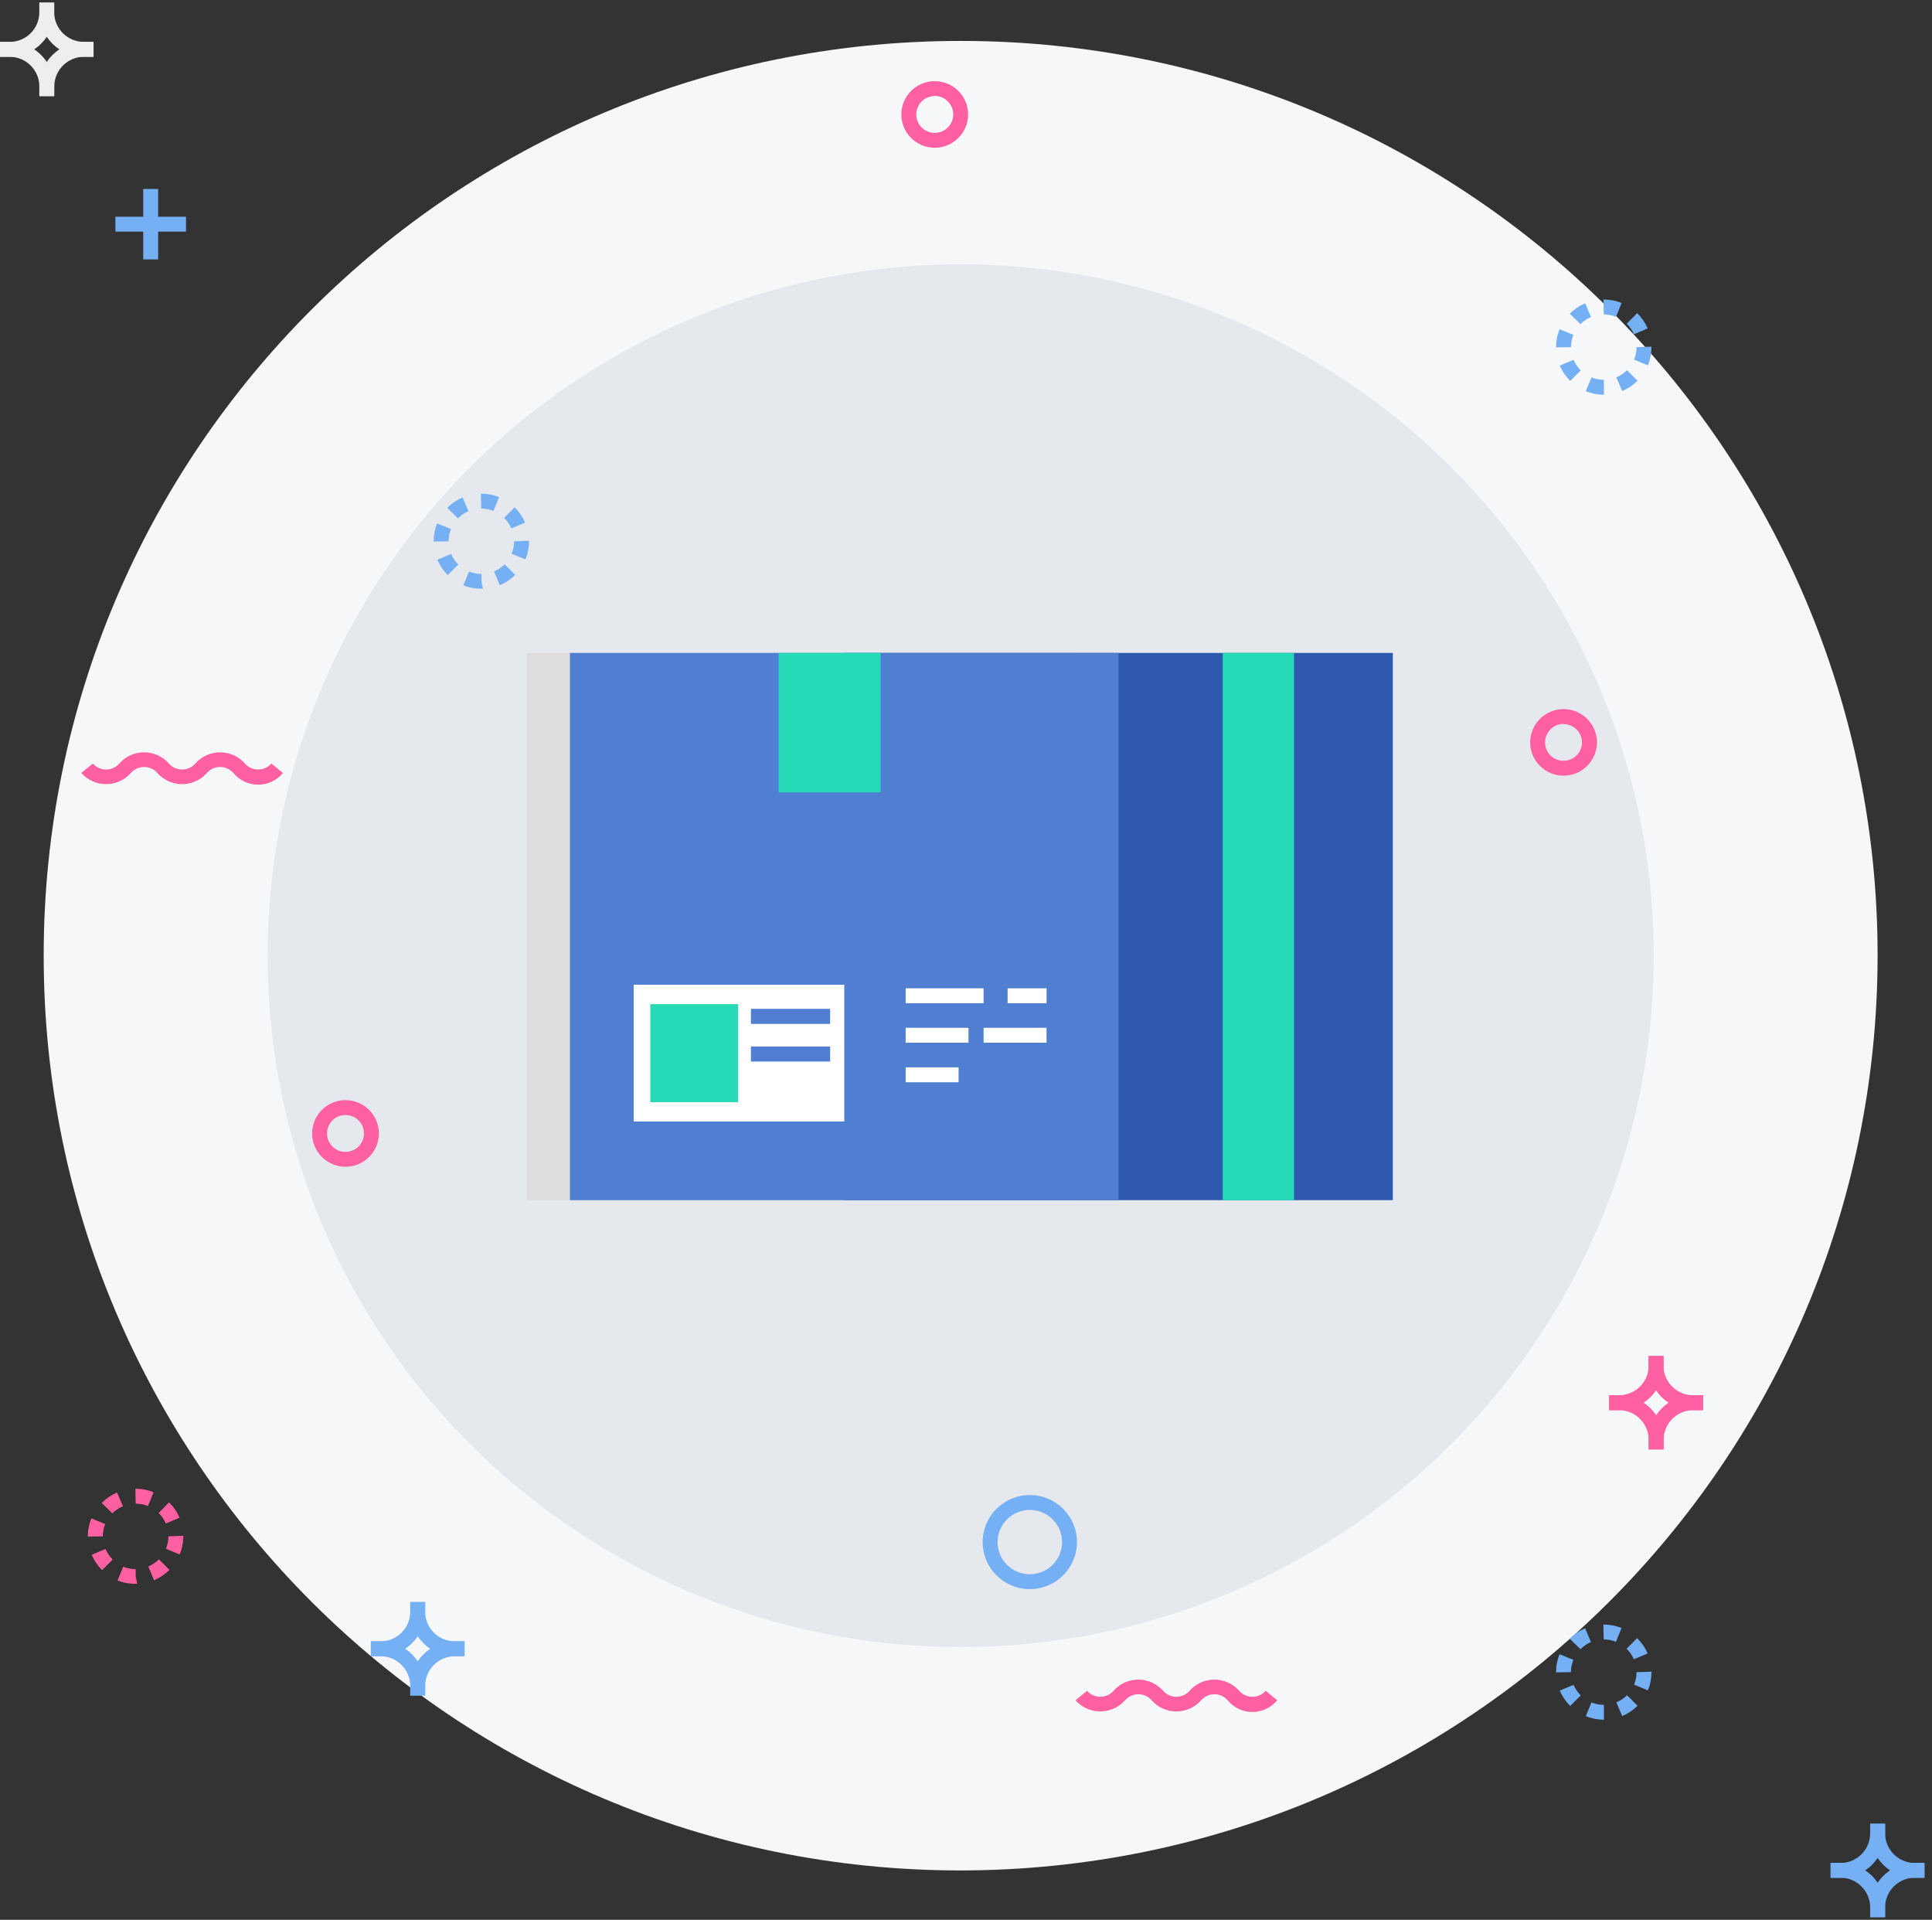 <?xml version="1.0" encoding="UTF-8"?>
<svg width="154px" height="153px" viewBox="0 0 154 153" version="1.1" xmlns="http://www.w3.org/2000/svg" xmlns:xlink="http://www.w3.org/1999/xlink">
    <rect x="0" y="0" width="154" height="153" fill="#333333" stroke="none"/>
    <!-- Generator: Sketch 49.3 (51167) - http://www.bohemiancoding.com/sketch -->
    <title>shipping-box</title>
    <desc>Created with Sketch.</desc>
    <defs></defs>
    <g id="Page-1" stroke="none" stroke-width="1" fill="none" fill-rule="evenodd">
        <g id="Desktop-Copy-46" transform="translate(-786, -759)" fill-rule="nonzero">
            <g id="shipping-box" transform="translate(786, 759)">
                <path d="M76.576,149.065 C36.21,149.068 3.485,116.428 3.482,76.166 C3.48,35.904 36.204,3.265 76.571,3.262 C116.938,3.259 149.663,35.899 149.665,76.161 L149.665,76.164 C149.621,116.407 116.925,149.018 76.576,149.065 Z" id="Shape" fill="#F6F7F8"></path>
                <g id="Group">
                    <ellipse id="Oval" fill="#E5E9EE" cx="76.576" cy="76.164" rx="55.243" ry="55.099"></ellipse>
                    <path d="M0.768,4.527 L0,4.527 L0,3.34 L0.768,3.34 C2.076,3.34 3.137,2.281 3.137,0.978 L3.137,0.211 L4.319,0.211 L4.319,0.978 C4.317,2.933 2.73,4.522 0.768,4.527 Z" id="Shape" fill="#EEEEEE"></path>
                    <path d="M7.456,4.527 L6.695,4.527 C4.732,4.524 3.14,2.936 3.137,0.978 L3.137,0.211 L4.319,0.211 L4.319,0.978 C4.322,2.281 5.38,3.337 6.688,3.34 L7.456,3.34 L7.456,4.527 L7.456,4.527 Z" id="Shape" fill="#EEEEEE"></path>
                    <path d="M4.319,7.658 L3.137,7.658 L3.137,6.889 C3.134,5.585 2.076,4.529 0.768,4.527 L0,4.527 L0,3.34 L0.768,3.34 C2.729,3.348 4.316,4.934 4.319,6.889 C4.319,6.889 4.319,7.658 4.319,7.658 Z" id="Shape" fill="#EEEEEE"></path>
                    <path d="M4.319,7.658 L3.137,7.658 L3.137,6.889 C3.14,4.931 4.732,3.343 6.695,3.34 L7.456,3.34 L7.456,4.527 L6.695,4.527 C5.388,4.529 4.329,5.585 4.327,6.889 L4.319,7.658 Z" id="Shape" fill="#EEEEEE"></path>
                </g>
                <g id="Group" transform="translate(29.477, 127.5)" fill="#75B0F4">
                    <path d="M123.922,22.157 L123.154,22.157 C121.19,22.154 119.598,20.567 119.595,18.608 L119.595,17.842 L120.785,17.842 L120.785,18.608 C120.785,19.912 121.846,20.971 123.154,20.971 L123.922,20.971 L123.922,22.157 Z" id="Shape"></path>
                    <path d="M120.785,25.289 L119.595,25.289 L119.595,24.506 C119.598,22.548 121.19,20.96 123.153,20.957 L123.922,20.957 L123.922,22.144 L123.153,22.144 C121.846,22.147 120.787,23.203 120.785,24.506 L120.785,25.289 Z" id="Shape"></path>
                    <path d="M117.226,22.157 L116.442,22.157 L116.442,20.971 L117.226,20.971 C118.534,20.968 119.592,19.912 119.595,18.608 L119.595,17.842 L120.785,17.842 L120.785,18.608 C120.782,20.567 119.19,22.154 117.226,22.157 Z" id="Shape"></path>
                    <path d="M120.785,25.289 L119.595,25.289 L119.595,24.506 C119.592,23.203 118.534,22.147 117.226,22.144 L116.442,22.144 L116.442,20.957 L117.226,20.957 C119.19,20.96 120.782,22.548 120.785,24.506 L120.785,25.289 Z" id="Shape"></path>
                    <path d="M0.853,4.493 L0.085,4.493 L0.085,3.307 L0.853,3.307 C2.163,3.307 3.222,2.251 3.225,0.944 L3.225,0.178 L4.414,0.178 L4.414,0.944 C4.412,2.905 2.82,4.49 0.853,4.493 Z" id="Shape"></path>
                    <path d="M7.551,4.493 L6.783,4.493 C4.819,4.49 3.227,2.902 3.225,0.944 L3.225,0.178 L4.414,0.178 L4.414,0.944 C4.414,2.248 5.476,3.307 6.783,3.307 L7.551,3.307 L7.551,4.493 Z" id="Shape"></path>
                    <path d="M4.414,7.625 L3.225,7.625 L3.225,6.856 C3.222,5.552 2.161,4.496 0.853,4.493 L0.085,4.493 L0.085,3.307 L0.853,3.307 C2.819,3.309 4.412,4.894 4.414,6.856 C4.414,6.856 4.414,7.625 4.414,7.625 Z" id="Shape"></path>
                    <path d="M4.414,7.625 L3.225,7.625 L3.225,6.856 C3.227,4.897 4.819,3.309 6.783,3.307 L7.551,3.307 L7.551,4.493 L6.783,4.493 C5.476,4.496 4.417,5.552 4.414,6.856 L4.414,7.625 Z" id="Shape"></path>
                </g>
                <g id="Group" transform="translate(121.816, 56.4)" fill="#FF60A1">
                    <path d="M7.232,55.981 L6.447,55.981 L6.447,54.794 L7.232,54.794 C8.539,54.794 9.6,53.736 9.6,52.432 L9.6,51.665 L10.79,51.665 L10.79,52.432 C10.787,54.39 9.195,55.978 7.232,55.981 Z" id="Shape"></path>
                    <path d="M13.93,55.981 L13.145,55.981 C11.182,55.978 9.59,54.39 9.587,52.432 L9.587,51.665 L10.777,51.665 L10.777,52.432 C10.779,53.736 11.838,54.792 13.145,54.794 L13.93,54.794 L13.93,55.981 Z" id="Shape"></path>
                    <path d="M10.79,59.113 L9.6,59.113 L9.6,58.344 C9.597,57.04 8.539,55.984 7.231,55.981 L6.447,55.981 L6.447,54.795 L7.231,54.795 C9.195,54.797 10.787,56.385 10.79,58.344 L10.79,59.113 Z" id="Shape"></path>
                    <path d="M10.79,59.113 L9.6,59.113 L9.6,58.344 C9.603,56.385 11.195,54.797 13.158,54.795 L13.943,54.795 L13.943,55.981 L13.158,55.981 C11.851,55.984 10.792,57.04 10.79,58.344 L10.79,59.113 Z" id="Shape"></path>
                    <path d="M2.816,5.419 C1.347,5.419 0.154,4.23 0.154,2.764 C0.154,1.299 1.347,0.11 2.816,0.11 C4.285,0.11 5.478,1.299 5.478,2.764 C5.475,4.23 4.285,5.417 2.816,5.419 Z M2.816,1.296 C2.003,1.294 1.344,1.951 1.341,2.762 C1.339,3.573 1.998,4.23 2.811,4.232 C3.624,4.235 4.283,3.578 4.285,2.767 L4.285,2.764 C4.277,1.958 3.624,1.312 2.816,1.309 L2.816,1.296 Z" id="Shape"></path>
                </g>
                <path d="M82.088,126.647 C80.012,126.647 78.328,124.968 78.328,122.898 C78.328,120.827 80.012,119.148 82.088,119.148 C84.164,119.148 85.847,120.827 85.847,122.898 L85.847,122.9 C85.842,124.968 84.161,126.645 82.088,126.647 Z M82.088,120.334 C80.668,120.334 79.518,121.482 79.518,122.897 C79.518,124.313 80.668,125.461 82.088,125.461 C83.507,125.461 84.658,124.313 84.658,122.897 C84.655,121.482 83.507,120.337 82.088,120.334 Z" id="Shape" fill="#75B0F4"></path>
                <g id="Group" transform="translate(6.316, 6.3)" fill="#FF60A1">
                    <path d="M21.224,86.686 C19.755,86.686 18.562,85.496 18.562,84.031 C18.562,82.565 19.755,81.376 21.224,81.376 C22.693,81.376 23.886,82.565 23.886,84.031 C23.883,85.496 22.693,86.683 21.224,86.686 Z M21.224,82.563 C20.411,82.563 19.752,83.22 19.752,84.031 C19.752,84.842 20.411,85.499 21.224,85.499 C22.037,85.499 22.696,84.842 22.696,84.031 C22.693,83.22 22.037,82.565 21.224,82.563 Z" id="Shape"></path>
                    <path d="M68.192,5.476 C66.723,5.476 65.53,4.287 65.53,2.821 C65.53,1.356 66.723,0.167 68.192,0.167 C69.661,0.167 70.854,1.356 70.854,2.821 C70.851,4.287 69.661,5.473 68.192,5.476 Z M68.192,1.353 C67.379,1.353 66.72,2.01 66.72,2.821 C66.72,3.633 67.379,4.29 68.192,4.29 C69.005,4.29 69.664,3.633 69.664,2.821 C69.669,2.011 69.01,1.348 68.197,1.343 C68.195,1.343 68.195,1.343 68.192,1.343 L68.192,1.353 Z" id="Shape"></path>
                    <path d="M14.262,56.236 C13.496,56.236 12.769,55.892 12.285,55.3 C11.77,54.719 10.881,54.664 10.301,55.175 C10.257,55.214 10.215,55.256 10.176,55.3 C9.216,56.39 7.551,56.495 6.461,55.538 C6.377,55.462 6.296,55.384 6.223,55.3 C5.71,54.719 4.824,54.664 4.241,55.175 C4.197,55.214 4.155,55.256 4.116,55.3 C3.156,56.39 1.491,56.495 0.401,55.538 C0.317,55.462 0.236,55.384 0.163,55.3 L1.086,54.549 C1.593,55.131 2.476,55.188 3.06,54.682 C3.106,54.641 3.151,54.596 3.193,54.549 C4.152,53.459 5.812,53.352 6.905,54.309 C6.992,54.385 7.073,54.466 7.146,54.549 C7.656,55.131 8.539,55.191 9.122,54.682 C9.169,54.641 9.214,54.596 9.256,54.549 C10.215,53.459 11.881,53.355 12.971,54.312 C13.054,54.385 13.133,54.466 13.209,54.549 C13.716,55.131 14.599,55.188 15.183,54.682 C15.229,54.641 15.274,54.596 15.316,54.549 L16.239,55.3 C15.755,55.892 15.028,56.236 14.262,56.236 Z" id="Shape"></path>
                </g>
                <path d="M99.832,136.436 C99.066,136.439 98.339,136.095 97.855,135.5 C97.343,134.919 96.457,134.861 95.873,135.373 C95.829,135.412 95.784,135.456 95.745,135.5 C94.786,136.59 93.12,136.695 92.03,135.738 C91.946,135.665 91.868,135.584 91.792,135.5 C91.282,134.919 90.396,134.861 89.816,135.37 C89.769,135.409 89.727,135.453 89.685,135.5 C88.723,136.59 87.057,136.695 85.964,135.735 C85.881,135.662 85.802,135.584 85.729,135.5 L86.652,134.75 C87.165,135.331 88.051,135.388 88.634,134.877 C88.678,134.838 88.723,134.794 88.762,134.75 C89.722,133.66 91.382,133.553 92.475,134.51 C92.561,134.585 92.642,134.666 92.715,134.75 C93.225,135.331 94.111,135.388 94.692,134.88 C94.739,134.841 94.781,134.797 94.822,134.75 C95.782,133.66 97.442,133.553 98.535,134.51 C98.621,134.585 98.702,134.666 98.776,134.75 C99.288,135.331 100.174,135.388 100.758,134.877 C100.802,134.838 100.847,134.794 100.886,134.75 L101.808,135.5 C101.324,136.092 100.598,136.436 99.832,136.436 Z" id="Shape" fill="#FF60A1"></path>
                <g id="Group" transform="translate(34.289, 23.7)" fill="#75B0F4">
                    <path d="M4.096,23.219 L4.096,22.635 L4.203,23.216 L4.096,23.219 Z M4.096,23.219 C3.599,23.224 3.105,23.133 2.645,22.945 L3.097,21.85 C3.411,21.978 3.748,22.043 4.088,22.043 L4.096,23.219 Z M5.552,22.937 L5.092,21.842 C5.408,21.709 5.693,21.519 5.937,21.276 L6.778,22.113 C6.426,22.465 6.007,22.747 5.544,22.937 L5.552,22.937 Z M1.403,22.132 C1.05,21.78 0.768,21.365 0.574,20.906 L1.673,20.447 C1.803,20.763 1.997,21.047 2.243,21.287 L1.403,22.132 Z M7.594,20.885 L6.494,20.431 C6.624,20.116 6.692,19.78 6.692,19.438 L7.882,19.399 L7.882,19.438 C7.882,19.933 7.785,20.426 7.594,20.885 Z M0.357,19.456 L0.279,19.456 C0.276,18.961 0.37,18.47 0.559,18.012 L1.659,18.46 C1.531,18.77 1.466,19.104 1.468,19.441 L0.357,19.456 Z M6.473,18.413 C6.337,18.1 6.143,17.816 5.897,17.576 L6.729,16.729 C7.087,17.075 7.369,17.49 7.565,17.946 L6.473,18.413 Z M2.208,17.607 L1.361,16.775 C1.712,16.421 2.127,16.139 2.585,15.944 L3.05,17.036 C2.739,17.172 2.457,17.365 2.219,17.607 C2.219,17.607 2.208,17.607 2.208,17.607 Z M5.045,17.021 C4.736,16.896 4.404,16.83 4.07,16.83 L4.041,15.644 L4.07,15.644 C4.556,15.644 5.04,15.738 5.492,15.918 L5.045,17.021 Z" id="Shape"></path>
                    <path d="M93.559,113.354 C93.065,113.354 92.573,113.258 92.116,113.07 L92.568,111.973 C92.882,112.103 93.219,112.168 93.559,112.168 L93.559,113.354 Z M95.013,113.062 L94.552,111.967 C94.869,111.837 95.159,111.644 95.399,111.401 L96.241,112.241 C95.888,112.593 95.472,112.872 95.013,113.062 Z M90.871,112.257 C90.518,111.905 90.236,111.49 90.042,111.031 L91.141,110.572 C91.274,110.888 91.468,111.172 91.711,111.412 L90.871,112.257 Z M97.062,111.013 L95.964,110.557 C96.095,110.241 96.16,109.905 96.16,109.563 L97.35,109.526 L97.35,109.563 C97.35,110.061 97.253,110.554 97.062,111.013 Z M89.742,109.581 L89.742,109.563 C89.742,109.073 89.836,108.588 90.021,108.134 L91.122,108.58 C90.997,108.893 90.931,109.227 90.931,109.563 L89.742,109.581 Z M95.946,108.538 C95.813,108.223 95.617,107.939 95.371,107.698 L96.205,106.851 C96.56,107.201 96.846,107.615 97.041,108.071 L95.946,108.538 Z M91.684,107.73 L90.837,106.898 C91.185,106.543 91.601,106.259 92.061,106.066 L92.526,107.159 C92.213,107.294 91.93,107.49 91.69,107.732 L91.684,107.73 Z M94.521,107.143 C94.21,107.018 93.878,106.955 93.543,106.955 L93.517,105.769 L93.543,105.769 C94.03,105.769 94.513,105.86 94.966,106.043 L94.521,107.143 Z" id="Shape"></path>
                    <path d="M93.559,7.758 C93.065,7.758 92.573,7.662 92.116,7.474 L92.568,6.377 C92.882,6.504 93.219,6.572 93.559,6.572 L93.559,7.758 Z M95.013,7.466 L94.552,6.371 C94.869,6.238 95.156,6.048 95.399,5.805 L96.241,6.642 C95.888,6.994 95.472,7.273 95.013,7.466 Z M90.874,6.658 C90.518,6.308 90.236,5.894 90.045,5.435 L91.141,4.976 C91.274,5.291 91.468,5.575 91.711,5.816 L90.874,6.658 Z M97.062,5.414 L95.964,4.96 C96.095,4.645 96.16,4.306 96.16,3.965 L97.35,3.928 L97.35,3.965 C97.35,4.462 97.253,4.955 97.062,5.414 Z M89.836,3.982 L89.747,3.982 C89.744,3.487 89.838,2.997 90.027,2.538 L91.127,2.984 C91.002,3.297 90.936,3.628 90.936,3.964 L89.836,3.982 Z M95.951,2.939 C95.818,2.624 95.622,2.34 95.376,2.102 L96.21,1.255 C96.566,1.602 96.851,2.016 97.046,2.473 L95.951,2.939 Z M91.687,2.134 L90.84,1.302 C91.19,0.947 91.606,0.665 92.066,0.47 L92.529,1.562 C92.212,1.698 91.927,1.891 91.687,2.136 L91.687,2.134 Z M94.526,1.547 C94.215,1.422 93.883,1.357 93.548,1.357 L93.52,0.17 L93.548,0.17 C94.035,0.17 94.518,0.264 94.97,0.444 L94.526,1.547 Z" id="Shape"></path>
                </g>
                <path d="M10.824,126.218 L10.824,125.633 L10.931,126.218 L10.824,126.218 Z M10.824,126.218 C10.327,126.228 9.833,126.139 9.37,125.957 L9.822,124.859 C10.136,124.987 10.473,125.052 10.813,125.052 L10.824,126.218 Z M12.277,125.936 L11.82,124.841 C12.136,124.71 12.424,124.517 12.665,124.275 L13.506,125.115 C13.151,125.467 12.732,125.746 12.27,125.936 L12.277,125.936 Z M8.139,125.13 C7.783,124.781 7.503,124.364 7.31,123.905 L8.411,123.446 C8.544,123.761 8.738,124.046 8.981,124.286 L8.139,125.13 Z M14.327,123.886 L13.229,123.43 C13.36,123.114 13.425,122.778 13.425,122.436 L14.614,122.397 L14.614,122.436 C14.614,122.934 14.512,123.427 14.319,123.886 L14.327,123.886 Z M7.103,122.457 L7.004,122.457 C7.001,121.962 7.096,121.469 7.284,121.01 L8.384,121.459 C8.259,121.769 8.193,122.103 8.193,122.439 L7.103,122.457 Z M13.219,121.414 C13.085,121.099 12.889,120.815 12.643,120.577 L13.478,119.73 C13.833,120.079 14.118,120.494 14.314,120.95 L13.219,121.414 Z M8.957,120.611 L8.11,119.777 C8.46,119.422 8.876,119.141 9.334,118.945 L9.799,120.038 C9.48,120.171 9.19,120.364 8.947,120.609 L8.957,120.611 Z M11.794,120.022 C11.483,119.897 11.151,119.834 10.816,119.834 L10.79,118.648 L10.816,118.648 C11.302,118.648 11.786,118.739 12.238,118.922 L11.794,120.022 Z" id="Shape" fill="#FF60A1"></path>
                <g id="Group" transform="translate(9.023, 15)" fill="#75B0F4">
                    <rect id="Rectangle-path" x="2.394" y="0.061" width="1.19" height="5.612"></rect>
                    <rect id="Rectangle-path" x="0.177" y="2.273" width="5.626" height="1.187"></rect>
                </g>
                <rect id="Rectangle-path" fill="#DDDDDD" x="41.988" y="52.035" width="43.726" height="43.613"></rect>
                <rect id="Rectangle-path" fill="#2E58AE" x="67.295" y="52.035" width="43.726" height="43.613"></rect>
                <rect id="Rectangle-path" fill="#507FD1" x="45.431" y="52.035" width="43.726" height="43.613"></rect>
                <rect id="Rectangle-path" fill="#FFFFFF" x="50.511" y="78.477" width="16.784" height="10.9"></rect>
                <rect id="Rectangle-path" fill="#26DAB8" x="62.064" y="52.035" width="8.133" height="11.106"></rect>
                <rect id="Rectangle-path" fill="#26DAB8" x="97.466" y="52.035" width="5.678" height="43.613"></rect>
                <rect id="Rectangle-path" fill="#FFFFFF" x="72.19" y="78.763" width="6.212" height="1.187"></rect>
                <g id="Group" transform="translate(59.855, 80.4)" fill="#507FD1">
                    <rect id="Rectangle-path" x="0" y="0" width="6.316" height="1.2"></rect>
                    <rect id="Rectangle-path" x="0" y="3" width="6.316" height="1.2"></rect>
                </g>
                <g id="Group" transform="translate(72.188, 78.6)" fill="#FFFFFF">
                    <rect id="Rectangle-path" x="8.128" y="0.164" width="3.106" height="1.187"></rect>
                    <rect id="Rectangle-path" x="0.002" y="3.311" width="5.009" height="1.187"></rect>
                    <rect id="Rectangle-path" x="0.002" y="6.463" width="4.22" height="1.187"></rect>
                    <rect id="Rectangle-path" x="6.214" y="3.311" width="5.017" height="1.187"></rect>
                </g>
                <rect id="Rectangle-path" fill="#26DAB8" x="51.836" y="80.026" width="6.991" height="7.813"></rect>
            </g>
        </g>
    </g>
</svg>